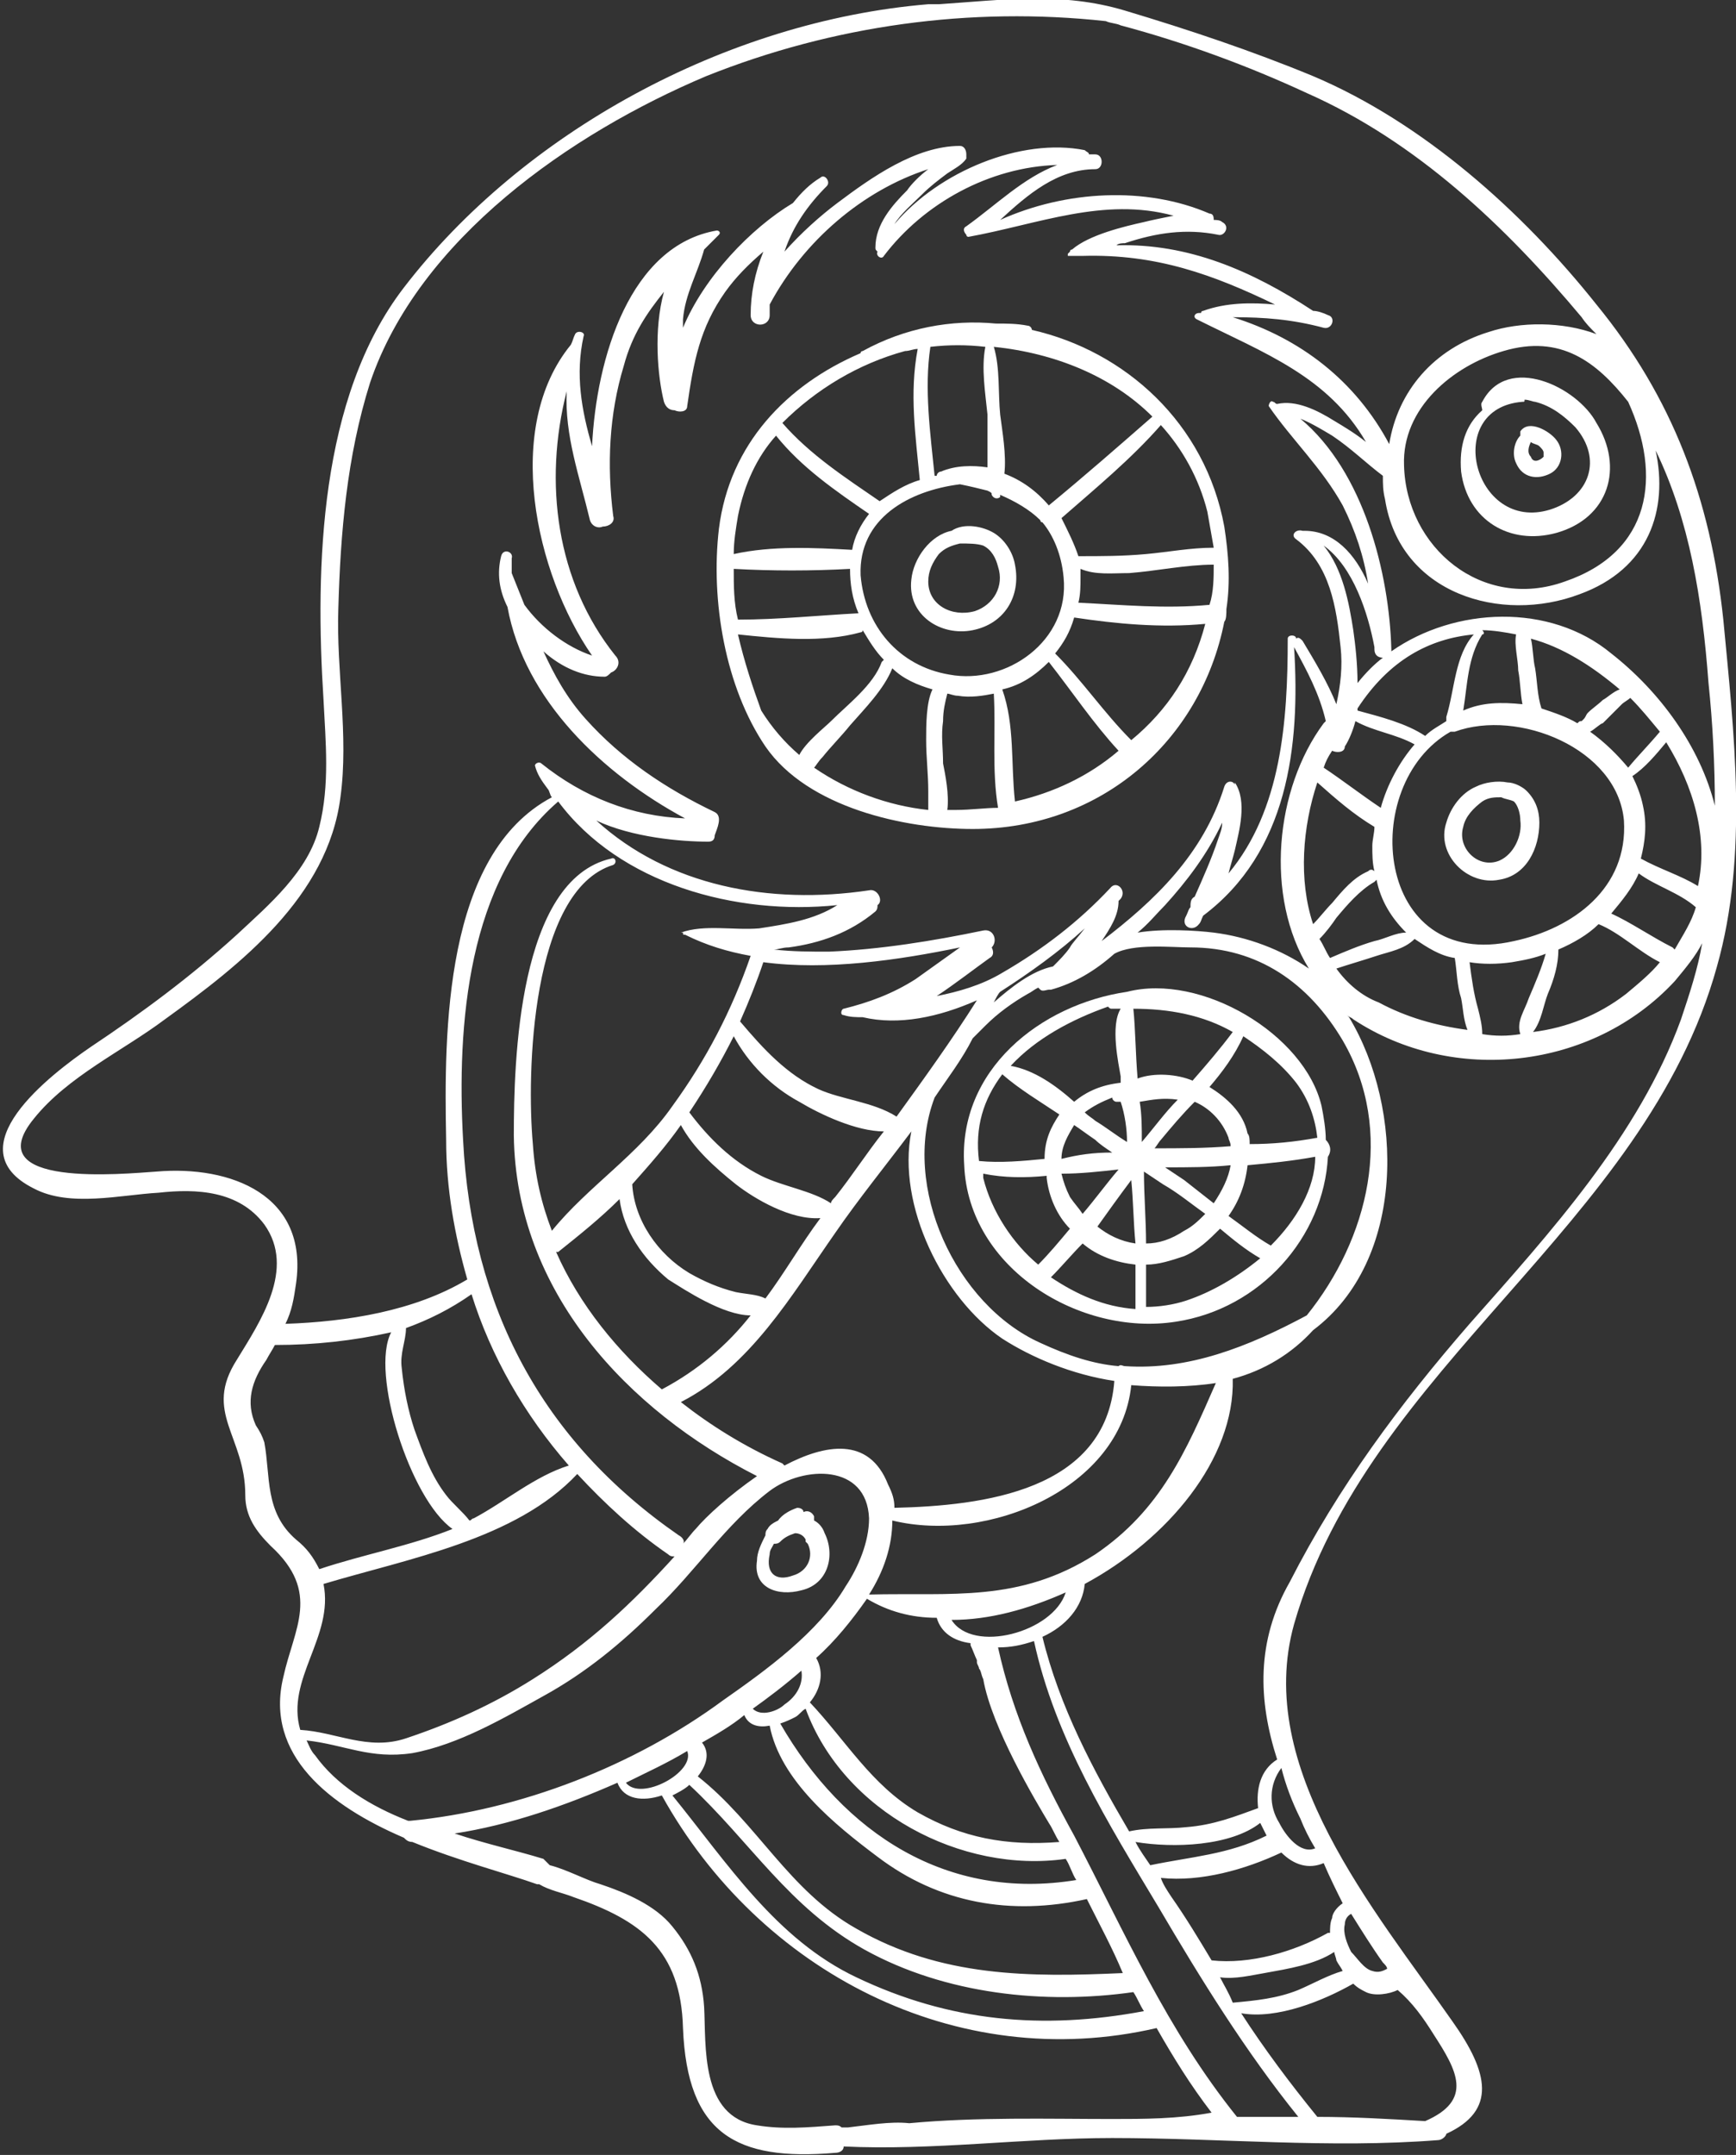 <svg xmlns="http://www.w3.org/2000/svg" viewBox="0 0 82.1 101.9"><rect x="0" y="0" width="82.1" height="101.9" fill="#333333" stroke="none"/><g fill="#FFF"><path d="M37.9 75.2c1.3-.3 1.6-1.7 1.1-2.7-.1-.3-.3-.5-.5-.6v-.2c-.1-.2-.3-.3-.5-.2 0-.1-.1-.2-.3-.2-.3.1-.7.3-.9.6-.2.1-.4.2-.5.4-.1.1-.1.2-.1.3-.2.4-.4.8-.4 1.2-.2 1.3 1 1.7 2.1 1.4zm-1.5-1.7c0-.2.1-.3.2-.5.1 0 .2 0 .3-.1.2-.2.4-.3.7-.4.2 0 .4.1.5.3v.1l.1.1c.3.6 0 1.3-.7 1.5-.8.3-1.3-.1-1.1-1zM46 39.2c6.1 0 10.8-4.2 11.9-9.8.1-.1.1-.4.1-.6.2-1.3.1-2.6-.1-3.9-.9-4.9-4.7-8.3-9.1-9.3 0-.1-.1-.2-.2-.2-.5-.1-1-.1-1.5-.1-2.1-.2-4.3.2-6.3 1.3 0 0-.1 0-.1.1-3.5 1.5-6.2 4.3-6.7 8.3-.4 3.4.3 7.5 2.2 10.3 2 2.9 6.6 3.9 9.8 3.9zM43.8 35c0 .8.1 1.6.1 2.4v.9c-1.9-.2-3.8-.9-5.4-2 .1-.1.2-.3.4-.5.4-.5.9-1 1.3-1.5.7-.8 1.6-1.7 2-2.7.5.5 1.2.8 1.9 1-.3.6-.3 1.7-.3 2.4zm1.4 3.3h-.4c.1-.7-.1-1.7-.2-2.2 0-.7-.1-1.3 0-2 0-.5.1-.9.2-1.3.1 0 .3.1.5.1.6.1 1.2 0 1.7-.1.1 1.8-.1 3.6.2 5.4-.6 0-1.3.1-2 .1zm2.8-.4c-.2-1.8 0-3.6-.6-5.3.9-.2 1.6-.7 2.2-1.3 1.1 1.4 2.1 2.9 3.3 4.2-1.4 1.2-3.1 2-4.9 2.4zm5.5-2.9c-1.3-1.3-2.3-2.8-3.6-4.1.4-.5.7-1 .9-1.7 2 .3 4.1.5 6.2.3-.6 2.3-1.8 4.1-3.5 5.5zm3.9-8.3c0 .6 0 1.3-.2 1.9-2.1.2-4.1 0-6.2-.1.1-.4.1-.8.1-1.2v-.4c.7.3 1.5.2 2.3.2 1.3-.1 2.7-.4 4-.4zm-2.5-6.6c1 1.1 1.8 2.5 2.2 4.1.1.6.2 1.1.3 1.7-1.1 0-2.1.2-3.2.3-1.1.1-2.1.1-3.2.1-.2-.6-.5-1.2-.8-1.8 1.6-1.4 3.3-2.8 4.7-4.4zm-.4-.4c-1.6 1.4-3.2 2.8-4.9 4.2-.6-.7-1.3-1.2-2.1-1.5.1-.9-.1-2-.2-2.8-.1-1 0-2.2-.3-3.2 2.9.3 5.6 1.4 7.5 3.3zm-7.6 3.7c.1.2.3.2.4.1v-.1c.7.3 1.4.7 1.9 1.2 0 .1.1.1.1.1.5.6.9 1.5 1 2.6.3 3-2.7 5.1-5.4 4.6-2.4-.4-4-2.3-4.2-4.7-.1-2.7 2.3-4 4.7-4.3.5.1.9.2 1.3.3.2.1.2.1.2.2zm-2.9-7c.9-.1 1.7-.1 2.6 0-.2 1 0 2.2.1 3.2v2.5c-.7-.1-1.5-.1-2.2.2-.1 0-.2.1-.2.2h-.1c-.2-2-.5-4.1-.2-6.1zm-1.2.2c.2 0 .4-.1.6-.1-.4 2.1-.1 4.1.1 6.2-.7.2-1.3.6-1.9 1-1.6-1.1-3.3-2.2-4.6-3.7 1.6-1.6 3.6-2.8 5.8-3.4zm-7.9 7.8c.3-1.5.9-2.8 1.8-3.8 1.2 1.5 2.8 2.6 4.4 3.7-.4.5-.7 1.1-.8 1.7-1.8-.1-3.8-.2-5.6.2 0-.6.1-1.2.2-1.8zm-.2 2.5c1.8.1 3.7.1 5.5 0 0 .7.1 1.4.4 2.1-1.9.1-3.8.3-5.7.3-.2-.8-.2-1.6-.2-2.4zm.2 3.1c1.9.2 4 .4 5.8-.1 0 0 .1 0 .1-.1.3.5.6 1 1 1.4l-.1.1c-.4 1.1-1.6 2-2.4 2.8-.3.3-1.2 1-1.5 1.6-.7-.6-1.3-1.3-1.8-2.1-.4-1.1-.8-2.3-1.1-3.6z"/><path d="M43.1 27.4c-.2 1.7 1.4 2.7 2.9 2.4 1.5-.3 2.3-1.6 2-3.1-.1-.6-.5-1.2-1-1.5-.5-.3-1.4-.5-2-.1-1 .2-1.8 1.3-1.9 2.3zm3.4-1.6c.4.2.6.6.7 1 .3.9-.2 1.8-1.1 2.1-1.1.3-2.2-.3-2.2-1.4 0-.5.2-.9.5-1.3.3-.3.6-.4 1-.5.4 0 .8 0 1.1.1zm16.2 28.1c0-.5-.1-1.1-.2-1.6-.8-3.4-5.7-6.3-9.2-5.4-4.1.6-8 3.7-7.7 8.2.2 4.9 5.5 8.1 10 7.4 4-.6 7-4 7.2-7.8.2-.3.1-.6-.1-.8zm-9.8 1.4c-.6.7-1.1 1.4-1.7 2.1-.2-.3-.4-.5-.6-.8-.2-.4-.3-.7-.4-1.1.9 0 1.8-.1 2.7-.2zm-2.7-.5c0-.6.3-1.1.6-1.6.3.2.7.5 1 .7.2.2.5.4.8.6-.9 0-1.6.1-2.4.3zm3.3 1c.1 1 .1 2 .2 3-.7-.1-1.3-.4-1.8-.8.5-.7 1-1.4 1.6-2.2zm-.2-1.8c-.5-.3-1-.7-1.5-1-.1-.1-.3-.2-.5-.4.4-.3.8-.5 1.3-.7 0 .1.1.2.2.2h.2c.2.6.3 1.3.3 1.9zm-.9-6.4c.1.1.1.1.2.1h.4c-.5.8-.1 2.6 0 3.2v.3c-.9.1-1.6.4-2.2.9-.9-.8-1.9-1.5-3-1.7 1.2-1.3 2.9-2.2 4.6-2.8zm-5 3.2c.8.7 1.8 1.3 2.7 1.9-.4.6-.7 1.2-.7 2.1-1 .1-2.1.2-3.1.1-.2-1.6.2-2.9 1.1-4.1zm-.9 4.9v-.2c1 .2 2 .2 3 .1v.1c.1.9.5 1.8 1.1 2.4-.5.6-1 1.2-1.5 1.7-1.2-1-2.2-2.5-2.6-4.1zm3.2 4.7c.5-.5 1-1.1 1.5-1.6.7.6 1.6.9 2.5 1v2.1c-1.5-.1-2.8-.7-4-1.5zm3.9-12.7c1.7 0 3.3.3 4.7 1.1-.6.8-1.2 1.5-1.9 2.3-.7-.3-1.8-.4-2.6-.1-.1-1.2-.1-2.3-.2-3.3zm1 6.6c.1-.1.2-.3.3-.4.5-.6 1-1.2 1.6-1.8.7.3 1.3.9 1.6 1.7 0 .1.1.2.1.4-1.2.1-2.4.1-3.6.1zm3.6.8c-.1.6-.4 1.2-.8 1.8-.5-.4-.9-.7-1.4-1.1l-.9-.6c1.1 0 2.1 0 3.1-.1zm-4.3-3c.6-.1 1.1-.2 1.8-.1-.6.6-1.1 1.3-1.7 2 0-.7 0-1.3-.1-1.9zM55 56c.7.4 1.3.9 2 1.4-.3.3-.6.6-1 .8-.6.4-1.2.6-1.8.6 0-1.1-.1-2.3-.1-3.4l.9.6zm1.1 5.5c-.6.2-1.3.3-1.9.3v-2c.6 0 1.2-.2 1.8-.4.7-.3 1.2-.8 1.7-1.3.6.5 1.2 1 1.9 1.4-1.1.9-2.3 1.6-3.5 2zm4-2.6c-.7-.4-1.3-.9-2-1.4.5-.7.8-1.5.9-2.4 1.1-.1 2.1-.2 3.2-.4 0 1.5-.9 3-2.1 4.2zm-1-4.8c0-.2 0-.4-.1-.5-.2-1-1-1.7-1.8-2.2.6-.7 1.2-1.5 1.6-2.4.9.6 1.8 1.3 2.5 2.2.6.8.9 1.7 1 2.6-1.1.2-2.1.3-3.2.3z"/><path d="M81.2 45.7c1.5-5.3.8-11.1.3-16.4-.6-5.7-2.4-10.5-6-14.9C72 10 67.3 5.8 62.1 3.6c-2.9-1.2-5.9-2.2-8.9-3.1-3-.9-5.8-.5-8.8-.3h-.5c-9.6.8-19.2 6.1-24.8 13.4-4 5.2-4.2 13.2-3.8 19.5.1 2 .3 4-.2 6-.5 2.1-2.4 3.7-3.9 5.1-2.2 2-4.5 3.7-6.9 5.3-1.9 1.3-6.5 4.8-2.7 6.7 1.7.9 4.1.3 5.9.2 1.8-.2 3.8-.1 5 1.5 1.5 2.1-.2 4.6-1.3 6.4-1.6 2.5.4 3.6.4 6.4 0 1 .5 1.7 1.2 2.4 2.4 2.2 1.1 3.9.6 6.2-.9 3.7 2.2 6.1 5.7 7.6.1.1.2.2.4.2 2.2.9 4.5 1.5 5.9 2h.1c.5.3 1.1.4 1.6.6 3.2 1.1 5.1 2.5 5.2 6.2.2 5 2.5 6.3 7.2 5.9.2 0 .4-.1.4-.3 4.2.2 8.5-.4 12.7-.4 5.1 0 10.3.5 15.4.1.2 0 .4-.2.4-.3 2.4-1.1 2-2.9.3-5.3-3.7-5.3-9.4-12-7.5-18.8 3.5-12.2 16.6-18.8 20-31.1zm-9.3 3.2c-.6.1-1.2.1-1.8 0 0-.4-.1-.8-.2-1.2-.2-.7-.3-1.4-.4-2.2.6.1 1.3.1 2 0 .6-.1 1.1-.2 1.6-.4-.2.7-.5 1.4-.8 2.1-.2.6-.6 1.1-.4 1.7zM32.6 84.4c2.9 2.7 4.7 5.8 8.3 7.8 3.8 2.1 8.5 2.6 12.7 2 .2.3.3.6.5.9-4.8.9-9.2.5-13.6-1.6-3.8-1.8-6.1-5.4-8.7-8.6.2-.1.6-.3.8-.5zm-3-.1c1-.5 1.9-.9 2.9-1.5.4 1-2.2 2.4-2.9 1.5zm10.9 6.9c-3.2-1.8-4.7-5-7.5-7.2.4-.5.6-1.1.2-1.6.7-.4 1.4-.8 2-1.3.2.5.7.6 1.2.5.5 2.6 3.1 4.7 5.1 6.2 2.9 2.2 6.3 2.8 9.9 2 .6 1.2 1.2 2.3 1.7 3.5-4.4.2-8.6.2-12.6-2.1zm-4.9-10.4c.7-.5 1.5-1.1 2.3-1.8.1.6-.2 1.2-.8 1.6-.3.3-1.1.6-1.5.2zm1.3.7c.3-.1.5-.2.7-.3.2-.1.3-.3.5-.4 1.8 4.9 7.4 7.8 12.3 7.1.2.3.3.7.5 1-6.1 1-11-2.2-14-7.4zm6.5 4.2c-2.2-1.3-3.4-3.4-5.1-5.2.5-.6.7-1.4.3-2.1.9-.8 1.7-1.8 2.4-2.8 1 .6 2.1.9 3.3.9.2.7.8 1.1 1.6 1.2v.1c.1.2.2.5.3.7v.1c0 .1.1.2.1.3.1.1.1.3.2.5.4 2.3 2.5 5.8 3.1 6.8.2.3.3.6.5.9-2.5.2-4.6-.2-6.7-1.4zm1.6-9.1c1.8 0 3.6-.5 5.4-1.3-.6 1.9-4.4 2.9-5.4 1.3zm-3.9-1.2c.7-1.1 1.1-2.3 1.1-3.5 4.5 1.1 10.8-1.5 11.3-6.4 1.3.1 2.7.1 4-.1-1.4 3.2-2.6 6-5.7 8.1-3.6 2.3-6.8 1.8-10.7 1.9zm-9-2.8c-6.5-4.5-9.8-10.8-10.2-18.7-.3-5.4.2-12.3 4.5-16 2.9 3.9 8.4 5.4 13.2 4.9-1.1.7-2.4.9-3.7 1.1-1.2.1-2.6-.2-3.7.2h.1c0 .1 0 .1.1.1 1 .5 2 .8 3.1 1-.9 2.6-2.1 4.9-3.7 7.1-1.6 2.3-4 3.8-5.7 5.9-.5-1.3-.8-2.6-.9-4.1-.3-3.3-.1-12 3.8-13.2.2-.1.1-.4-.1-.3-4.4 1-4.6 9.6-4.6 13.1.1 7.4 5.4 13 11.5 16.1-1.3.9-2.4 1.9-2.9 2.5-.2.2-.4.5-.6.7.1-.1 0-.3-.2-.4zm-5.2-3.3c-1.6.5-3 1.7-4.5 2.5-.1 0-.1.1-.2.1-.3-.4-.8-.8-1.1-1.2-.7-.9-1.1-2-1.5-3.1-.3-.9-.5-1.9-.6-2.9-.1-.7.2-1.3.2-1.9 1.1-.4 2.1-.9 3.1-1.6.9 2.9 2.5 5.7 4.6 8.1zm6.9-30.9c-2.3-1.1-4.4-2.5-6.1-4.4-.9-1-1.5-2.1-2-3.2.9.8 1.9 1.2 2.9 1.2.1 0 .2-.1.3-.2.3-.1.5-.5.2-.8-2.8-3.5-3.4-8.2-2.3-12.5-.1 2.1.6 4 1.1 6.1.1.3.4.4.6.3.3 0 .6-.2.5-.5-.3-2.4-.2-4.8.5-7.1.4-1.5 1.1-2.5 1.9-3.5-.5 1.8-.3 4 0 5.2.1.3.3.4.5.4.2.1.6.1.6-.2.3-2.1.6-3.7 1.8-5.4.5-.7 1.1-1.3 1.8-1.9-.4 1-.6 2-.6 3 0 .6.9.6.9 0v-.5c1.6-3 4.4-5.4 7.5-6.4-.4.3-.8.7-1 1-.7.7-1.5 1.6-1.5 2.7 0 .1 0 .1.1.2-.1.2.2.4.3.2 1.9-2.5 5-4.2 8.2-4.3-1.6.6-2.9 1.9-4.3 2.9-.2.1-.1.3 0 .4 0 .1.1.1.1.1 3.3-.6 6.4-1.9 9.7-1-.5.1-1 .2-1.4.3-.9.2-2.6.6-3.4 1.3-.1 0-.1.1-.1.1l-.1.1v.1h.7c3.5-.1 6.2.9 9.1 2.3-1.1-.1-2.3-.1-3.4.3-.1 0-.1.1-.1.1h-.1c-.2 0-.3.2-.1.3 3.2 1.6 6.2 2.7 8 5.8-.5-.4-1-.7-1.5-1-.8-.5-1.8-1-2.7-.8-.1 0-.1-.1-.2-.1-.1-.1-.2.1-.2.2 1.1 1.6 2.5 2.9 3.5 4.7.6 1.2 1 2.4 1.2 3.7-.6-1.4-1.6-2.5-3-2.5h-.1c-.3-.1-.6.2-.3.4 1.6 1.2 1.9 3.2 2.1 5.1.1.9 0 1.8-.2 2.7-.4-1-1-2-1.6-3-.1-.1-.2-.2-.3-.1 0-.2-.4-.2-.4 0 0 3.9-.3 8.1-2.8 11.1.1-.4.2-.7.3-1.1.2-.9.6-2.3 0-3.2v.1c-.1-.2-.4-.2-.5.1-1 3.2-3.3 5.4-5.8 7.3.4-.6.8-1.2.8-1.9l.1-.1c.3-.4-.2-.9-.5-.5-1.5 1.6-3.2 2.9-5.1 4-1 .6-2.1.9-3.1 1.1.9-.6 1.8-1.3 2.5-1.8.2-.1.2-.3.1-.5.3-.3.1-.9-.4-.8-2.4.5-4.9.9-7.3 1-.9 0-1.7 0-2.6-.1.2 0 .4-.1.7-.1 1.5-.2 2.9-.7 4.1-1.7.1-.1.1-.2.1-.3.3-.2 0-.8-.4-.7-4.7.7-9.5-.2-12.9-3.3 1.7.8 4 1 5.3 1 .2 0 .3-.1.3-.3.1-.3.4-.9 0-1.1zm36.3-8.6c.5 0 1.1.1 1.6.2-.1.5.1 1.2.1 1.7.1.5.1 1.1.2 1.6-1-.1-1.9-.1-2.8.3.2-1.2.2-2.5.9-3.6.1 0 .1-.1 0-.2zm-1.7 4.1v.2c-.3.2-.7.4-1 .7-.9-.6-2.1-.9-3.2-1.2v-.1c1.5-2.3 3.4-3.3 5.5-3.5-.9 1-.9 2.6-1.3 3.9zm-11.7 9.8c.1-.1.1-.2.2-.4 4-3 4.6-8 4.3-12.7.6 1.1 1.2 2.2 1.5 3.5l-.1.1c-2.3 3.1-2.8 8.2-.7 11.6-1.3-.9-2.9-1.5-4.5-1.7-.8-.1-2.4-.2-3.6 0 .5-.4.9-.9 1.3-1.3 1-1.1 2-2.4 2.7-3.9 0 .3-.1.5-.2.8-.3.9-.7 1.8-1.1 2.7-.2.1-.2.3-.2.5-.1.1-.1.2-.2.4-.3.5.3.8.6.4zm5.6-6.7c.9.8 1.7 1.5 2.7 2.1 0 .3-.1.6-.1.9 0 .4 0 .8.1 1.2-.1-.1-.2-.1-.3 0-.7.3-1.2.9-1.7 1.5-.3.3-.6.7-.9 1-.7-2.1-.5-4.6.2-6.7zm.9 6.4c.5-.6 1.1-1.3 1.8-1.7l.1-.1c.2 1 .7 1.8 1.4 2.5-.5 0-1 .3-1.5.4-.7.2-1.4.5-2.1.8-.2-.3-.3-.6-.5-.9.3-.3.6-.7.8-1zm-.6-7.1c.1-.3.2-.5.4-.8.2.1.6.1.6-.2.2-.3.4-.8.5-1.2.9.5 1.9.6 2.8 1.1-.7.8-1.3 1.9-1.6 3-.9-.6-1.8-1.3-2.7-1.9zm1.6-4c0-.9-.1-1.8-.2-2.5-.2-1.3-.5-2.9-1.4-4 1.4 1 2.1 3.2 2.4 4.8v.1c0 .3.2.4.4.4-.4.3-.8.7-1.2 1.2zM51.3 43.9c-.3.4-.6.7-.7.9-.2.3-.5.6-.8.9-1 .2-2 1-2.8 1.7.1-.2.2-.4.3-.5 1.4-.9 2.8-1.9 4-3zM34.8 61.1c-.8-.2-1.5-.5-2.2-.9-1.5-.9-2.6-2.5-2.7-4.2.8-.9 1.6-1.8 2.3-2.8.6 1.1 1.6 2 2.6 2.8.9.7 2.6 1.7 4 1.6-.9 1.2-1.7 2.6-2.6 3.8-.4-.2-.9-.2-1.4-.3zm.7 1.1c-1.1 1.4-2.5 2.6-4.2 3.5-2.1-1.8-3.9-4-5-6.5h.1c1-.8 2-1.6 2.9-2.5.2 1.5 1.1 2.8 2.3 3.8.8.5 2.6 1.7 3.9 1.7zm.5-6.6c-1.4-.7-2.5-1.8-3.4-3 .8-1.2 1.5-2.4 2.1-3.6.7 1.3 1.8 2.4 3.1 3.1 1 .6 2.7 1.4 4 1.4-.8 1-1.5 2.1-2.3 3.1-.1.1-.2.2-.2.3-.9-.6-2.3-.8-3.3-1.3zm2.7-4.1c-1.5-.7-2.6-1.9-3.7-3.2.4-.9.8-1.9 1.1-2.8 3 .4 6.4-.1 9.3-.7l-2.1 1.5c-1.1.7-2.2 1.1-3.4 1.4-.1 0-.2.3 0 .3.3.1.6.1.9.1 1.7.4 3.6 0 5.4-.8-1.2 1.9-2.5 3.7-3.8 5.5-1.1-.7-2.6-.8-3.7-1.3zm-6.5 14.8c3.3-1.7 5.2-5 7.3-8 1.1-1.6 2.4-3.2 3.6-4.8-.7 3.5 1.5 7.9 4.3 9.8 1.4.9 3.3 1.7 5.3 2-.4 5.2-6.2 5.9-10.4 6 0-.4-.1-.7-.3-1.1-.9-2.3-3-1.9-4.9-.9l-.1-.1c-1.8-.8-3.4-1.8-4.8-2.9zm21-1.7c-.1 0-.2-.1-.3 0-1.2-.1-2.4-.5-3.7-1.1-4-1.8-6.6-7.4-5-11.6.6-.9 1.3-1.8 1.8-2.8l.6-.6c.6-.6 1.3-1.1 2-1.5.2-.1.3-.2.5-.3l.1.1c.1.1.3 0 .4 0h.1c1.1-.3 2.1-.9 3-1.7.9-.5 2.7-.3 3.6-.3 3.2 0 5.6 1.7 7.2 4.4 2.5 4.3 1.2 9.4-1.7 13-2.8 1.5-5.6 2.6-8.6 2.4zm10-18.8c.6-.2 1.3-.4 1.9-.6.6-.2 1.3-.3 1.8-.8.6.4 1.2.8 1.9.9.1.6.1 1.3.3 1.9.1.5.1 1 .3 1.5-1.5-.2-2.9-.6-4.2-1.3-.8-.3-1.5-.9-2-1.6zm5.4-11.2h.2c3-1.1 7.7.8 8 4.2.2 3.2-2.4 5.1-5.2 5.7-6.6 1.5-7.4-7.4-3-9.9zm7.2-1.5c-.2.2-.5.4-.7.6-.1.1-.1.2-.2.3l-.1.1c-.1 0-.1 0-.2.1-.5-.3-1.1-.5-1.7-.7-.2-.6-.2-1.3-.3-1.9-.1-.4-.1-1-.2-1.4 1.5.4 2.9 1.3 4.2 2.4-.3.1-.6.4-.8.5zm.9.2c.1-.1.3-.2.4-.3.5.5.9 1 1.4 1.6-.5.6-1 1.1-1.5 1.7-.5-.6-1.1-1.2-1.8-1.7.2-.1.5-.4.6-.4l.9-.9zM73.2 47c.3-.7.5-1.4.5-2.1.7-.3 1.4-.7 1.9-1.2 1 .4 1.9 1.3 2.9 1.8-.4.5-1 1-1.6 1.5-1.3 1-2.8 1.6-4.4 1.8.4-.5.5-1.3.7-1.8zm3-3.8c.5-.6 1-1.2 1.3-1.9.8.6 1.9.9 2.7 1.6-.2.7-.6 1.3-1 2l-.1-.1c-1-.5-2-1.2-2.9-1.6zm1.4-2.6c.2-.8.3-1.6.1-2.5-.1-.5-.3-1-.5-1.4.6-.4 1.1-1 1.6-1.6 1.3 2.1 2 4.5 1.5 6.8-.8-.5-1.8-.8-2.7-1.3zm3.2-8.3c.2 1.9.3 3.9.3 5.8-.7-2.8-2.6-5.4-4.9-7.2-2.9-2.4-7.4-2.2-10.4-.1v-.1c-.1-3.6-1.3-8.4-4.3-10.9.5.2 1 .5 1.5.8.9.6 1.6 1.3 2.4 1.9 0 .4 0 .7.1 1.1.7 4.5 5.5 5.9 9.2 4.5 3.3-1.2 4.2-4 3.6-6.8 1.6 3.3 2.2 7 2.5 11zM77 19c1.6 3.5 1.1 7.1-3 8.5-3.9 1.4-7.5-1.6-7.6-5.5-.1-2.7 2.3-4.7 4.7-5.4 2.7-.8 4.4.5 5.9 2.4zM7.4 55.4c-1.5.1-8.5.8-5.8-2.5 1.6-2 4.2-3.2 6.2-4.7 3.6-2.6 7.7-5.8 8.3-10.5.4-2.9-.2-6-.1-8.9.1-3.6.4-7.2 1.5-10.7C19.8 11.3 27 6.3 33.4 3.6 39.4 1.2 45.9.3 52.3 1c.2.1.5.1.7.2 3 .8 6 1.9 8.8 3.2 5.2 2.3 9.4 6.3 13 10.6.2.3.4.5.7.8-1.6-.6-3.6-.6-5.1-.1-2.6.8-4.3 2.8-4.7 5.3-1.6-3-4.2-5-7.4-6 1.5 0 2.8.1 4.3.5.4.1.6-.5.2-.6-.2-.1-.5-.2-.7-.2-2.9-1.9-5.9-3.2-9.3-3.1.1-.1.3-.1.4-.1 1.5-.5 2.9-.7 4.4-.4.3.1.6-.4.2-.6-.1-.1-.3-.1-.4-.1 0-.1 0-.3-.2-.3-3-1.3-6.8-1.1-9.9.3C48.6 9.2 50 8 51.8 8c.4 0 .4-.7 0-.7h-.3c0-.1-.1-.1-.2-.2-3-.6-6.9 1-9 3.5.3-.5.9-1 1.3-1.4.4-.4.8-.7 1.2-1 .3-.2.7-.4.9-.7v-.2c0-.2-.1-.4-.3-.4-2.1 0-4.2 1.5-5.8 2.7-.8.6-1.7 1.4-2.5 2.3.4-1.2 1.1-2.2 2-3.1.2-.2-.1-.6-.3-.4-.5.3-.9.7-1.3 1.2-2 1.2-4.2 3.5-5.2 5.9v-.4c.1-1.2.7-2.2 1-3.3l.7-.7c.1-.1 0-.2-.1-.2-4.1.7-5.7 6-5.9 10.2-.5-1.7-.8-3.4-.4-5.2.1-.2-.3-.3-.4-.1-.1.2-.1.3-.2.5-3.2 3.9-1.7 10.8 1 14.7-1.2-.4-2.4-1.3-3.2-2.4l-.6-1.5v-.7c.1-.3-.4-.5-.5-.1-.2.8-.1 1.6.3 2.4.8 4.4 4.5 7.9 8.4 10-2.5-.1-4.8-1-6.8-2.6-.1-.1-.3 0-.3.1.1.4.3.7.6 1.1.1.1.1.3.2.4-5.1 2.7-5.1 11.1-5 16.2 0 2.3.4 4.5 1 6.6-2.5 1.5-5.7 2-8.6 2.1.3-.6.4-1.2.5-1.9.6-4.2-3.1-5.6-6.6-5.3zM14 72.8c-1.5-1.3-1.2-3-1.5-4.6-.1-.3-.2-.5-.4-.8-.5-1.1-.2-2.1.5-3.1.1-.2.3-.5.4-.7 1.9 0 3.7-.2 5.5-.6-1 1.9.9 7.9 2.9 9.3-2 .8-4.2 1.2-6.3 1.9-.3-.6-.6-1-1.1-1.4zm1.3 2.1c4-1.2 9.1-2.1 12-5.2 1.3 1.4 2.7 2.7 4.3 3.8.1.1.2.1.3.1-2 2.2-4 4.1-6.7 5.8-1.9 1.2-3.9 2.1-6 2.8-1.8.6-3.3-.3-5-.4-.7-2.4 1.6-4.4 1.1-6.9zm4.1 11.2h-.1c-1.8-.7-3.4-1.7-4.4-3.1-.2-.2-.3-.5-.4-.7 1.8.2 3 .9 5 .6 2.2-.4 4.4-1.7 6.2-2.7 2-1.1 3.7-2.5 5.3-4.1 1.9-1.8 3.3-4 5.4-5.6 1.6-1.2 4.6-1.3 4.7 1.3 0 1.1-.5 2.3-1.1 3.2-1.3 2.2-3.8 4-5.8 5.4-4.2 3.1-9.6 5.2-14.8 5.7zm33.2 14.1c-3 0-6.4-.1-9.6.2-.9-.1-2 .1-2.9.2h-.3c-.1-.1-.2-.1-.3-.1-1.3.1-2.5.2-3.7 0-2.7-.4-2.4-3.8-2.5-5.6-.1-1.5-.6-2.7-1.5-3.8-.8-1-2.2-1.6-3.4-2-.7-.2-1.6-.7-2.4-.9l-.3-.3c-1.3-.4-2.7-.7-4.2-1.2 2.6-.4 5.2-1.3 7.7-2.4.3.8 1.2.9 2.1.6 4.6 8.3 13.9 13.2 23.4 11 .8 1.4 1.6 2.7 2.6 4-1.6.3-3.2.3-4.7.3zm5.9-.1c-3.3-4.1-5.3-8.7-7.7-13.3-1.6-2.9-2.9-5.7-3.6-8.9.6 0 1.1-.1 1.7-.3 1 4.6 3.5 8.6 5.9 12.6 2 3.4 4.1 6.8 6.6 9.9h-2.9zm-4.8-13c1.8.3 4.5.2 5.9-.9l.3.6c-1.8.9-3.6 1-5.5 1.4-.2-.3-.5-.7-.7-1.1zm4 6.4c.7.1 1.5-.1 2.1-.2 1.1-.2 2.4-.4 3.3-1 0 .1.1.3.1.4.1.2.2.3.3.5-.7.2-1.4.6-2.1.9-1 .4-2 .5-3.1.6-.2-.5-.4-.8-.6-1.2zm10.1 2.7c1.1 1.7 1.9 3.1-.4 4.1-1.7-.1-3.4-.2-5.1-.2-1.3-1.6-2.5-3.2-3.6-4.9 1.7.3 3.9-.6 5.3-1.4.2.2.4.3.6.4.4.2 1.1.1 1.5-.1.7.6 1.2 1.3 1.7 2.1zm-3.9-5.7c.5.8 1 1.6 1.5 2.3.1.1.2.2.2.3-.2.1-.4.2-.7.1-.4-.1-.7-.6-1-.9-.2-.4-.4-.9-.3-1.3 0-.2.1-.4.3-.5zm-.4-.5c-.3.2-.5.5-.5.7-.1.2-.1.5-.1.7h-.1c-1.6.9-3.7 1.5-5.5 1.3-.6-1-1.2-2-1.9-3-.2-.3-.4-.6-.5-.9 1.9.2 4-.4 5.7-1.2.6.6 1.3.8 2 .5.3.7.6 1.3.9 1.9zm-2-4c.2.5.4.9.7 1.4-.7.3-1.4-.6-1.7-1.2-.5-.8-.5-1.8.1-2.6.2.8.5 1.6.9 2.4zm-1.1-2.8c-.8.5-1 1.4-.9 2.3-1.1.4-2.1.8-3.4.9-.9.1-1.8 0-2.7.2-1.7-2.9-3.3-5.9-4.1-9.2 1.1-.5 1.9-1.4 2-2.5 3.9-2.1 7.1-5.9 7-9.7 1.5-.4 2.8-1.2 3.8-2.3 4.4-3.3 4.3-10.5 1.7-14.8l-.1-.1c.1.1.2.1.3.2 4.7 3.1 11.3 2.4 15.2-1.8.5-.6 1-1.2 1.3-1.8-.2 1.2-.6 2.4-1 3.6-2 5.5-6.2 10.1-10 14.4-3.3 3.8-6.2 7.7-8.5 12.2-1.6 2.8-1.5 5.6-.6 8.4z"/><path d="M70.9 41.6c1.3-.2 1.9-1.5 1.9-2.7 0-.6-.2-1.1-.6-1.5-.2-.2-.6-.4-.9-.4-.5-.1-1.1 0-1.5.2-.7.3-1.2 1-1.4 1.7-.5 1.5 1 3 2.5 2.7zm-1.7-2.5c.1-.5.5-.9.9-1.2.3-.2.6-.2.9-.2.2.1.4.1.6.2.2.2.3.6.3.9.1.7-.3 1.6-1 1.9-1 .4-2-.6-1.7-1.6zm.9-20.1c-.1.1 0 .3 0 .4-.8.7-1.1 1.7-1 2.9.3 2.3 2.3 3.5 4.5 2.9 2.5-.7 3.2-3.1 1.9-5.2-.9-1.7-4.2-3.3-5.4-1zm2.5 0c.8.2 1.4.7 1.9 1.2 1.3 1.5.7 3.3-1.2 3.9-3.6 1.1-5.1-4.8-1.3-5.1.1 0 .1 0 .1-.1.2 0 .4.1.5.1z"/><path d="M71.9 20.6c-.3.3-.4.9-.2 1.3.3.7 1 .8 1.6.5.6-.3.7-1.1.3-1.6-.3-.4-1.3-1-1.7-.4v.2zm.5.3c.1.1.3.1.4.2.1.1.2.2.2.3v.2c-.2.2-.5.3-.6 0-.2-.2-.1-.5 0-.7z"/></g></svg>